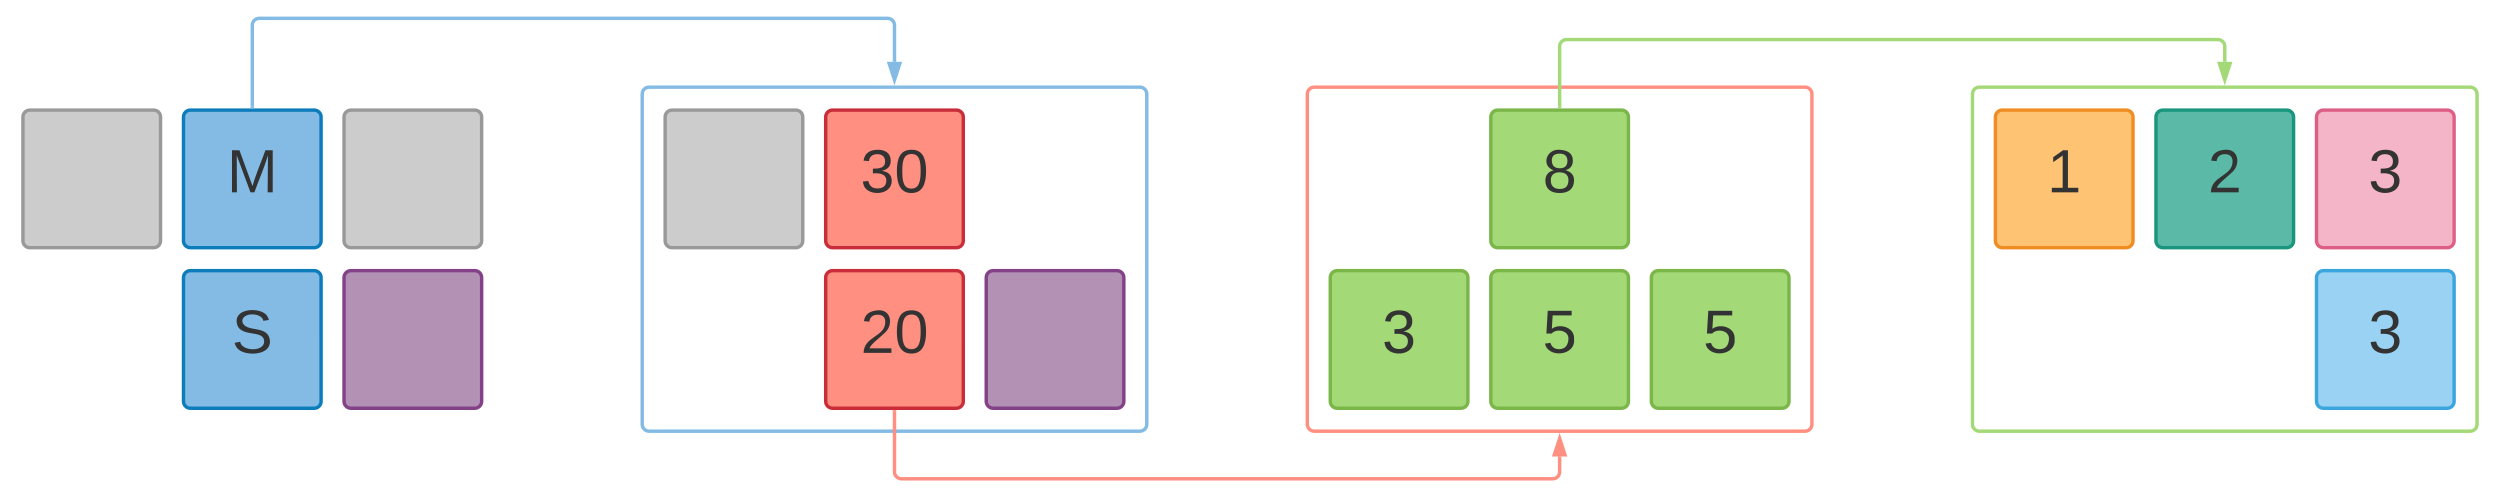 <svg xmlns="http://www.w3.org/2000/svg" xmlns:xlink="http://www.w3.org/1999/xlink" xmlns:lucid="lucid" width="2180" height="433.5"><g transform="translate(1440 316)" lucid:page-tab-id="P~jwqO7y7qj6"><path d="M-1140-214c0-3.3 2.7-6 6-6h108c3.3 0 6 2.7 6 6v108c0 3.3-2.7 6-6 6h-108c-3.3 0-6-2.7-6-6zM-1420-214c0-3.3 2.7-6 6-6h108c3.3 0 6 2.7 6 6v108c0 3.3-2.7 6-6 6h-108c-3.3 0-6-2.7-6-6z" stroke="#999" stroke-width="3" fill="#ccc"/><path d="M-1280-214c0-3.3 2.7-6 6-6h108c3.3 0 6 2.7 6 6v108c0 3.3-2.7 6-6 6h-108c-3.3 0-6-2.7-6-6z" stroke="#0c7cba" stroke-width="3" fill="#83bbe5"/><use xlink:href="#a" transform="matrix(1,0,0,1,-1275,-215) translate(32.852 66.729)"/><path d="M-1140-74c0-3.3 2.7-6 6-6h108c3.3 0 6 2.7 6 6V34c0 3.3-2.7 6-6 6h-108c-3.3 0-6-2.7-6-6z" stroke="#834187" stroke-width="3" fill="#b391b5"/><path d="M-1280-74c0-3.3 2.7-6 6-6h108c3.3 0 6 2.7 6 6V34c0 3.3-2.7 6-6 6h-108c-3.3 0-6-2.7-6-6z" stroke="#0c7cba" stroke-width="3" fill="#83bbe5"/><use xlink:href="#b" transform="matrix(1,0,0,1,-1275,-75) translate(37.222 66.729)"/><path d="M-880-234c0-3.3 2.7-6 6-6h428c3.3 0 6 2.7 6 6V54c0 3.3-2.7 6-6 6h-428c-3.3 0-6-2.7-6-6z" stroke="#83bbe5" stroke-width="3" fill-opacity="0"/><path d="M-720-214c0-3.3 2.7-6 6-6h108c3.3 0 6 2.7 6 6v108c0 3.3-2.7 6-6 6h-108c-3.3 0-6-2.7-6-6z" stroke="#c92d39" stroke-width="3" fill="#ff8f80"/><use xlink:href="#c" transform="matrix(1,0,0,1,-715,-215) translate(25.37 66.729)"/><path d="M-720-74c0-3.3 2.7-6 6-6h108c3.3 0 6 2.7 6 6V34c0 3.3-2.7 6-6 6h-108c-3.3 0-6-2.7-6-6z" stroke="#c92d39" stroke-width="3" fill="#ff8f80"/><use xlink:href="#d" transform="matrix(1,0,0,1,-715,-75) translate(25.37 66.729)"/><path d="M-860-214c0-3.3 2.7-6 6-6h108c3.3 0 6 2.7 6 6v108c0 3.3-2.7 6-6 6h-108c-3.3 0-6-2.7-6-6z" stroke="#999" stroke-width="3" fill="#ccc"/><path d="M-580-74c0-3.3 2.7-6 6-6h108c3.3 0 6 2.7 6 6V34c0 3.3-2.7 6-6 6h-108c-3.3 0-6-2.7-6-6z" stroke="#834187" stroke-width="3" fill="#b391b5"/><path d="M-300-234c0-3.3 2.7-6 6-6h428c3.3 0 6 2.7 6 6V54c0 3.3-2.7 6-6 6h-428c-3.3 0-6-2.7-6-6z" stroke="#ff8f80" stroke-width="3" fill-opacity="0"/><path d="M-140-214c0-3.3 2.7-6 6-6h108c3.3 0 6 2.7 6 6v108c0 3.3-2.7 6-6 6h-108c-3.3 0-6-2.7-6-6z" stroke="#7ab648" stroke-width="3" fill="#a3d977"/><use xlink:href="#e" transform="matrix(1,0,0,1,-135,-215) translate(40.185 66.729)"/><path d="M-140-74c0-3.3 2.7-6 6-6h108c3.3 0 6 2.7 6 6V34c0 3.3-2.7 6-6 6h-108c-3.3 0-6-2.7-6-6z" stroke="#7ab648" stroke-width="3" fill="#a3d977"/><use xlink:href="#f" transform="matrix(1,0,0,1,-135,-75) translate(40.185 66.729)"/><path d="M-280-74c0-3.3 2.7-6 6-6h108c3.3 0 6 2.7 6 6V34c0 3.3-2.7 6-6 6h-108c-3.3 0-6-2.7-6-6z" stroke="#7ab648" stroke-width="3" fill="#a3d977"/><use xlink:href="#g" transform="matrix(1,0,0,1,-275,-75) translate(40.185 66.729)"/><path d="M0-74c0-3.3 2.7-6 6-6h108c3.3 0 6 2.7 6 6V34c0 3.3-2.7 6-6 6H6c-3.3 0-6-2.7-6-6z" stroke="#7ab648" stroke-width="3" fill="#a3d977"/><use xlink:href="#f" transform="matrix(1,0,0,1,5,-75) translate(40.185 66.729)"/><path d="M280-234c0-3.3 2.7-6 6-6h428c3.3 0 6 2.7 6 6V54c0 3.3-2.7 6-6 6H286c-3.3 0-6-2.7-6-6z" stroke="#a3d977" stroke-width="3" fill-opacity="0"/><path d="M300-214c0-3.3 2.7-6 6-6h108c3.3 0 6 2.7 6 6v108c0 3.3-2.7 6-6 6H306c-3.3 0-6-2.7-6-6z" stroke="#ef8d22" stroke-width="3" fill="#ffc374"/><use xlink:href="#h" transform="matrix(1,0,0,1,305,-215) translate(40.185 66.729)"/><path d="M580-214c0-3.3 2.7-6 6-6h108c3.3 0 6 2.7 6 6v108c0 3.3-2.7 6-6 6H586c-3.3 0-6-2.7-6-6z" stroke="#de5f85" stroke-width="3" fill="#f5b5c8"/><use xlink:href="#g" transform="matrix(1,0,0,1,585,-215) translate(40.185 66.729)"/><path d="M440-214c0-3.3 2.7-6 6-6h108c3.3 0 6 2.7 6 6v108c0 3.3-2.7 6-6 6H446c-3.3 0-6-2.7-6-6z" stroke="#19967d" stroke-width="3" fill="#5abaa7"/><use xlink:href="#i" transform="matrix(1,0,0,1,445,-215) translate(40.185 66.729)"/><path d="M580-74c0-3.3 2.7-6 6-6h108c3.3 0 6 2.7 6 6V34c0 3.3-2.7 6-6 6H586c-3.3 0-6-2.7-6-6z" stroke="#3aa6dd" stroke-width="3" fill="#99d2f2"/><use xlink:href="#g" transform="matrix(1,0,0,1,585,-75) translate(40.185 66.729)"/><path d="M-1220-223v-71c0-3.3 2.7-6 6-6h548c3.3 0 6 2.7 6 6v31.88" stroke="#83bbe5" stroke-width="3" fill="none"/><path d="M-1218.5-221.5h-3v-1.54h3z" stroke="#83bbe5" stroke-width=".05" fill="#83bbe5"/><path d="M-660-246.35l-4.64-14.27h9.28z" stroke="#83bbe5" stroke-width="3" fill="#83bbe5"/><path d="M-660 43v52.5c0 3.3 2.7 6 6 6h568c3.3 0 6-2.7 6-6V82.12" stroke="#ff8f80" stroke-width="3" fill="none"/><path d="M-658.5 43.04h-3V41.5h3z" stroke="#ff8f80" stroke-width=".05" fill="#ff8f80"/><path d="M-80 66.35l4.64 14.27h-9.28z" stroke="#ff8f80" stroke-width="3" fill="#ff8f80"/><path d="M-80-223v-52.5c0-3.3 2.7-6 6-6h568c3.3 0 6 2.7 6 6v13.38" stroke="#a3d977" stroke-width="3" fill="none"/><path d="M-78.5-221.5h-3v-1.54h3z" stroke="#a3d977" stroke-width=".05" fill="#a3d977"/><path d="M500-246.35l-4.64-14.27h9.28z" stroke="#a3d977" stroke-width="3" fill="#a3d977"/><defs><path fill="#333" d="M240 0l2-218c-23 76-54 145-80 218h-23L58-218 59 0H30v-248h44l77 211c21-75 51-140 76-211h43V0h-30" id="j"/><use transform="matrix(0.148,0,0,0.148,0,0)" xlink:href="#j" id="a"/><path fill="#333" d="M185-189c-5-48-123-54-124 2 14 75 158 14 163 119 3 78-121 87-175 55-17-10-28-26-33-46l33-7c5 56 141 63 141-1 0-78-155-14-162-118-5-82 145-84 179-34 5 7 8 16 11 25" id="k"/><use transform="matrix(0.148,0,0,0.148,0,0)" xlink:href="#k" id="b"/><path fill="#333" d="M126-127c33 6 58 20 58 59 0 88-139 92-164 29-3-8-5-16-6-25l32-3c6 27 21 44 54 44 32 0 52-15 52-46 0-38-36-46-79-43v-28c39 1 72-4 72-42 0-27-17-43-46-43-28 0-47 15-49 41l-32-3c6-42 35-63 81-64 48-1 79 21 79 65 0 36-21 52-52 59" id="l"/><path fill="#333" d="M101-251c68 0 85 55 85 127S166 4 100 4C33 4 14-52 14-124c0-73 17-127 87-127zm-1 229c47 0 54-49 54-102s-4-102-53-102c-51 0-55 48-55 102 0 53 5 102 54 102" id="m"/><g id="c"><use transform="matrix(0.148,0,0,0.148,0,0)" xlink:href="#l"/><use transform="matrix(0.148,0,0,0.148,29.63,0)" xlink:href="#m"/></g><path fill="#333" d="M101-251c82-7 93 87 43 132L82-64C71-53 59-42 53-27h129V0H18c2-99 128-94 128-182 0-28-16-43-45-43s-46 15-49 41l-32-3c6-41 34-60 81-64" id="n"/><g id="d"><use transform="matrix(0.148,0,0,0.148,0,0)" xlink:href="#n"/><use transform="matrix(0.148,0,0,0.148,29.63,0)" xlink:href="#m"/></g><path fill="#333" d="M134-131c28 9 52 24 51 62-1 50-34 73-85 73S17-19 16-69c0-36 21-54 49-61-75-25-45-126 34-121 46 3 78 18 79 63 0 33-17 51-44 57zm-34-11c31 1 46-15 46-44 0-28-17-43-47-42-29 0-46 13-45 42 1 28 16 44 46 44zm1 122c35 0 51-18 51-52 0-30-18-46-53-46-33 0-51 17-51 47 0 34 19 51 53 51" id="o"/><use transform="matrix(0.148,0,0,0.148,0,0)" xlink:href="#o" id="e"/><path fill="#333" d="M54-142c48-35 137-8 131 61C196 18 31 33 14-55l32-4c7 23 22 37 52 37 35-1 51-22 54-58 4-55-73-65-99-34H22l8-134h141v27H59" id="p"/><use transform="matrix(0.148,0,0,0.148,0,0)" xlink:href="#p" id="f"/><use transform="matrix(0.148,0,0,0.148,0,0)" xlink:href="#l" id="g"/><path fill="#333" d="M27 0v-27h64v-190l-56 39v-29l58-41h29v221h61V0H27" id="q"/><use transform="matrix(0.148,0,0,0.148,0,0)" xlink:href="#q" id="h"/><use transform="matrix(0.148,0,0,0.148,0,0)" xlink:href="#n" id="i"/></defs></g></svg>